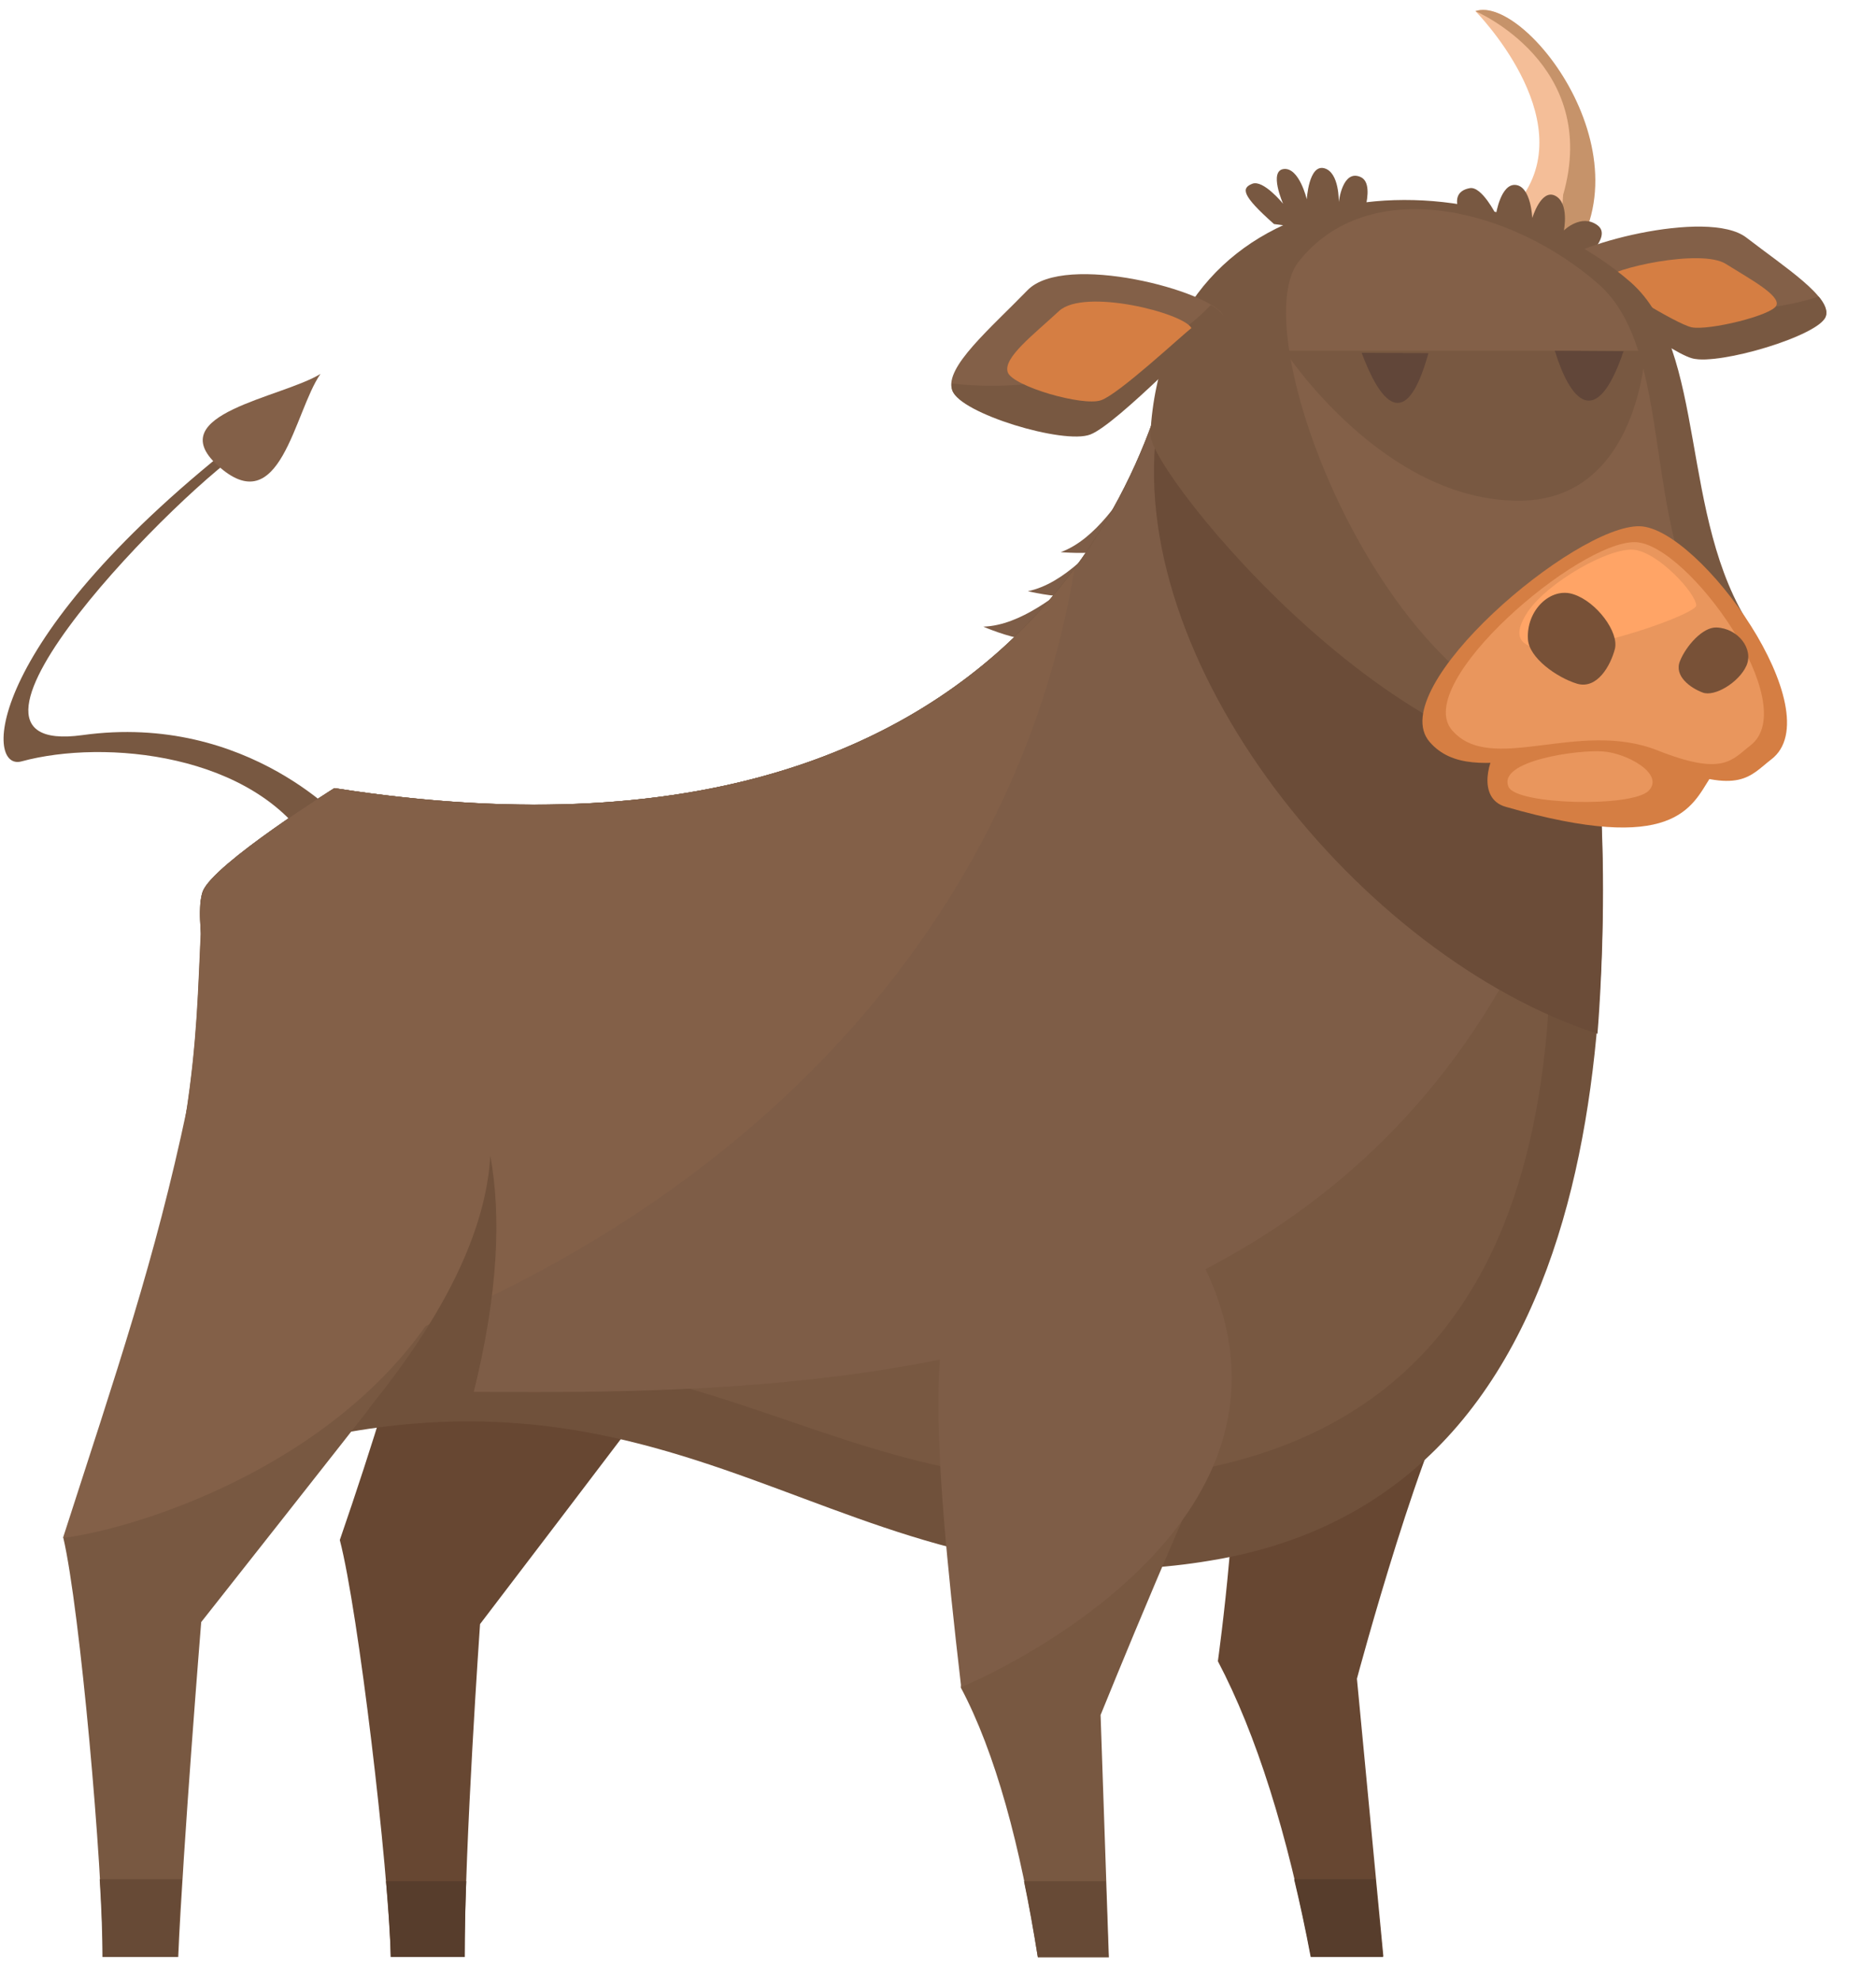<svg width="36" height="38" viewBox="0 0 36 38" fill="none" xmlns="http://www.w3.org/2000/svg">
<path d="M29.2 3.793C30.322 2.241 28.313 0.214 28.313 0.214C29.291 -0.122 31.808 3.273 29.89 5.269L29.2 3.793Z" fill="#F4BE98"/>
<path d="M29.996 3.739C30.716 1.231 28.313 0.214 28.313 0.214C29.291 -0.122 31.86 3.219 29.89 5.269L29.996 3.739Z" fill="#C6936A"/>
<path d="M21.863 9.047C21.522 9.544 21.029 10.347 20.355 10.592C20.355 10.592 20.87 10.637 21.188 10.569L21.863 9.047Z" fill="#7E5D47"/>
<path d="M21.446 10.033C21.037 10.477 20.43 11.196 19.725 11.341C19.725 11.341 20.233 11.463 20.552 11.44L21.446 10.033Z" fill="#7E5D47"/>
<path d="M20.779 11.027C20.302 11.394 19.589 11.999 18.869 12.021C18.869 12.021 19.346 12.228 19.672 12.259L20.779 11.027Z" fill="#7E5D47"/>
<path d="M24.448 4.298C23.826 3.747 23.818 3.609 24.031 3.525C24.243 3.441 24.622 3.908 24.622 3.908C24.622 3.908 24.341 3.273 24.637 3.242C24.933 3.212 25.077 3.824 25.077 3.824C25.077 3.824 25.114 3.151 25.41 3.227C25.706 3.303 25.691 3.877 25.691 3.877C25.691 3.877 25.759 3.242 26.108 3.395C26.456 3.548 26.024 4.504 26.024 4.504L24.448 4.298Z" fill="#785841"/>
<path d="M28.26 4.504C27.767 3.831 27.98 3.648 28.207 3.609C28.434 3.571 28.707 4.114 28.707 4.114C28.707 4.114 28.798 3.518 29.086 3.548C29.382 3.579 29.404 4.183 29.404 4.183C29.404 4.183 29.571 3.617 29.844 3.755C30.117 3.892 30.011 4.42 30.011 4.42C30.011 4.42 30.344 4.091 30.655 4.321C30.966 4.55 30.299 5.07 30.299 5.07L28.26 4.504Z" fill="#785841"/>
<path d="M29.837 5.116C30.041 4.718 32.77 3.984 33.513 4.558C34.256 5.131 35.158 5.705 35.036 6.072C34.915 6.439 32.99 7.013 32.474 6.875C31.967 6.737 30.11 5.292 29.837 5.116Z" fill="#836048"/>
<path d="M33.119 5.949C31.747 5.949 30.564 5.529 30.056 4.932C29.943 4.994 29.859 5.062 29.829 5.116C30.102 5.284 31.959 6.73 32.474 6.867C32.982 7.005 34.907 6.424 35.036 6.064C35.074 5.957 35.014 5.827 34.9 5.689C34.385 5.858 33.778 5.949 33.119 5.949Z" fill="#785841"/>
<path d="M30.784 5.353C30.913 5.147 32.649 4.764 33.119 5.063C33.596 5.361 34.165 5.667 34.089 5.858C34.013 6.049 32.785 6.347 32.459 6.278C32.141 6.202 30.959 5.445 30.784 5.353Z" fill="#D57E43"/>
<path d="M5.991 16.274C4.884 14.454 2.012 14.171 0.412 14.606C-0.315 14.805 -0.308 12.236 4.74 8.328C4.74 8.328 4.93 8.466 4.824 8.527C3.512 9.322 -1.627 14.545 1.58 14.102C4.786 13.658 6.666 15.838 6.666 15.838L5.991 16.274Z" fill="#785841"/>
<path d="M25.16 37.541C24.705 35.155 24.106 33.266 23.371 31.867C23.371 31.867 23.887 28.142 23.568 27.462C23.25 26.781 27.472 21.902 28.161 26.223C27.358 27.27 26.039 32.203 26.039 32.203L26.547 37.533H25.16V37.541Z" fill="#674732"/>
<path d="M7.499 37.541C7.454 35.805 6.878 30.918 6.521 29.542C9.152 21.902 8.742 20.006 8.864 17.138C8.864 17.138 18.505 18.744 12.616 26.674C12.077 27.401 9.212 31.155 9.212 31.155C9.212 31.155 8.917 35.369 8.917 37.541H7.499Z" fill="#674732"/>
<path d="M30.602 13.498L22.553 6.431C22.553 6.431 21.188 17.421 6.416 15.119C6.416 15.119 4.096 16.572 3.892 17.099C3.695 17.627 4.089 19.241 4.089 19.241C4.513 19.791 5.044 20.426 5.643 21.099L4.127 28.135C13.215 25.061 16.012 31.24 23.387 29.909C31.489 28.448 30.928 17.864 30.602 13.498Z" fill="#70513B"/>
<path d="M29.526 13.322L22.553 6.431C22.553 6.431 21.188 17.421 6.416 15.119C6.416 15.119 4.096 16.572 3.892 17.099C3.695 17.627 4.089 19.241 4.089 19.241C4.513 19.791 5.044 20.426 5.643 21.099L4.218 26.98C13.306 23.906 15.511 29.534 22.886 28.211C30.989 26.751 29.844 17.688 29.526 13.322Z" fill="#785841"/>
<path d="M30.473 14.889L22.659 6.531C22.613 6.554 22.575 6.584 22.53 6.607C22.279 7.999 20.089 17.252 6.415 15.119C6.415 15.119 4.096 16.572 3.891 17.099C3.876 17.138 3.868 17.184 3.861 17.23C3.861 17.245 3.853 17.26 3.853 17.275C3.846 17.314 3.846 17.344 3.846 17.39C3.846 17.413 3.846 17.428 3.846 17.451C3.846 17.489 3.846 17.535 3.846 17.581C3.846 17.597 3.846 17.619 3.846 17.635C3.846 17.696 3.853 17.765 3.853 17.834C3.906 18.484 4.096 19.241 4.096 19.241C4.52 19.791 5.051 20.426 5.65 21.099L4.225 26.98C8.166 25.642 26.145 30.36 30.473 14.889Z" fill="#7E5D47"/>
<path d="M22.219 8.068C21.499 12.664 26.1 18.354 30.655 19.83C30.655 19.83 31.08 14.981 30.231 12.343L22.219 8.068Z" fill="#6B4C38"/>
<path d="M22.075 8.328C22.037 9.055 27.184 15.425 31.209 14.668C33.369 14.262 34.612 13.536 33.611 12.045C32.209 9.942 32.778 6.722 31.292 5.414C28.283 2.791 22.356 3.227 22.075 8.328Z" fill="#785841"/>
<path d="M31.057 13.941C33.217 13.536 33.869 13.666 32.868 12.167C31.466 10.064 32.156 6.745 30.67 5.445C28.98 3.969 26.251 3.327 24.917 5.024C23.75 6.523 27.04 14.691 31.057 13.941Z" fill="#836048"/>
<path d="M24.652 6.729H31.572C31.572 6.729 31.451 9.574 29.185 9.605C26.547 9.636 24.652 6.729 24.652 6.729Z" fill="#785841"/>
<path d="M1.974 37.541C1.974 35.805 1.534 30.873 1.216 29.504C4.058 21.864 3.702 19.967 3.899 17.1C3.899 17.1 13.495 18.706 7.386 26.636C6.825 27.362 3.861 31.117 3.861 31.117C3.861 31.117 3.512 35.415 3.421 37.541H1.974Z" fill="#785841"/>
<path d="M19.915 37.541C19.589 35.415 19.096 33.61 18.437 32.371C18.437 32.371 19.081 28.815 18.801 28.211C18.52 27.607 23.189 23.317 23.644 27.163C23.083 28.051 21.12 32.899 21.12 32.899L21.279 37.549H19.915V37.541Z" fill="#785841"/>
<path d="M23.477 6.057C23.25 5.582 20.43 4.833 19.718 5.567C19.005 6.301 18.126 7.043 18.27 7.479C18.414 7.915 20.407 8.519 20.915 8.32C21.423 8.137 23.204 6.278 23.477 6.057Z" fill="#836048"/>
<path d="M23.235 5.85C22.568 6.569 21.393 7.143 19.998 7.334C19.392 7.418 18.801 7.418 18.262 7.357C18.255 7.403 18.262 7.448 18.278 7.494C18.422 7.93 20.415 8.534 20.923 8.335C21.431 8.144 23.22 6.286 23.485 6.064C23.439 5.995 23.356 5.919 23.235 5.85Z" fill="#785841"/>
<path d="M22.863 6.294C22.712 6.003 20.809 5.521 20.324 5.965C19.839 6.416 19.24 6.867 19.339 7.143C19.437 7.41 20.779 7.8 21.128 7.678C21.469 7.563 22.681 6.431 22.863 6.294Z" fill="#D57E43"/>
<path d="M28.897 15.478C28.321 15.318 28.578 14.507 28.775 14.308C28.973 14.109 33.179 14.346 32.823 14.912C32.459 15.478 32.141 16.411 28.897 15.478Z" fill="#D57E43"/>
<path d="M27.434 14.232C26.54 13.199 30.231 10.064 31.466 10.095C32.618 10.125 35.165 13.674 33.99 14.568C33.581 14.882 33.399 15.257 31.944 14.675C30.208 13.979 28.29 15.226 27.434 14.232Z" fill="#D57E43"/>
<path d="M27.866 14.01C27.085 13.108 30.299 10.37 31.383 10.4C32.391 10.431 34.604 13.521 33.589 14.301C33.232 14.576 33.073 14.897 31.8 14.392C30.284 13.796 28.616 14.874 27.866 14.01Z" fill="#E9965D"/>
<path d="M29.321 11.731C29.708 11.165 30.875 10.5 31.353 10.546C31.823 10.592 32.55 11.387 32.55 11.616C32.55 11.846 28.275 13.291 29.321 11.731Z" fill="#FFA466"/>
<path d="M29.321 12.266C29.283 11.708 29.761 11.249 30.2 11.402C30.64 11.547 31.072 12.129 30.989 12.45C30.905 12.771 30.648 13.23 30.261 13.115C29.867 12.993 29.344 12.618 29.321 12.266Z" fill="#785137"/>
<path d="M32.937 12.037C33.354 12.052 33.657 12.45 33.513 12.771C33.369 13.092 32.899 13.375 32.671 13.284C32.444 13.199 32.118 12.97 32.239 12.679C32.353 12.396 32.671 12.029 32.937 12.037Z" fill="#785137"/>
<path d="M26.13 6.768C26.471 7.686 26.971 8.366 27.411 6.775L26.13 6.768Z" fill="#614639"/>
<path d="M29.837 6.729C30.125 7.67 30.625 8.297 31.156 6.737L29.837 6.729Z" fill="#614639"/>
<path d="M20.62 10.913C18.596 13.643 14.533 16.381 6.423 15.119C6.423 15.119 4.104 16.572 3.899 17.1C3.838 17.268 3.831 17.535 3.854 17.834C3.747 20.052 3.793 22.024 2.012 27.271C12.51 25.29 19.308 18.82 20.62 10.913Z" fill="#836048"/>
<path d="M9.409 22.17C9.341 23.37 8.765 24.839 7.386 26.628C7.317 26.72 7.211 26.85 7.083 27.018L9.068 26.796C9.576 24.785 9.614 23.294 9.409 22.17Z" fill="#70513B"/>
<path d="M1.208 29.503C3.05 29.274 8.735 27.362 9.364 22.361C9.712 19.6 3.588 21.267 3.588 21.267C2.974 24.173 2.246 26.284 1.208 29.503Z" fill="#836048"/>
<path d="M18.445 32.364C19.665 31.851 25.448 28.93 23.068 24.212C22.121 22.338 20.051 22.307 18.634 24.074C17.793 25.129 17.868 27.416 18.445 32.364Z" fill="#7E5D47"/>
<path d="M28.95 15.096C28.722 14.591 30.299 14.377 30.761 14.415C31.216 14.446 31.944 14.844 31.641 15.165C31.337 15.493 29.101 15.44 28.95 15.096Z" fill="#E9965D"/>
<path d="M19.65 36.088C19.748 36.555 19.832 37.036 19.915 37.541H21.272L21.219 36.088H19.65Z" fill="#674A36"/>
<path d="M24.834 36.05C24.948 36.524 25.054 37.021 25.152 37.541H26.539L26.395 36.05H24.834Z" fill="#573D2C"/>
<path d="M7.408 36.088C7.462 36.669 7.492 37.182 7.499 37.541H8.917C8.917 37.12 8.924 36.616 8.947 36.088H7.408Z" fill="#573D2C"/>
<path d="M1.913 36.05C1.951 36.646 1.966 37.166 1.966 37.541H3.406C3.421 37.113 3.452 36.6 3.49 36.05H1.913Z" fill="#674A36"/>
<path d="M4.172 8.924C3.095 7.938 5.4 7.632 6.15 7.173C5.642 7.9 5.384 10.033 4.172 8.924Z" fill="#836048"/>
<mask id="mask0_757_500" style="mask-type:alpha" maskUnits="userSpaceOnUse" x="0" y="-3" width="36" height="41">
<path d="M35.044 5.988C35.044 5.98 35.044 5.973 35.044 5.965C35.044 5.942 35.036 5.919 35.029 5.896C35.029 5.888 35.021 5.881 35.021 5.873C35.013 5.85 34.998 5.827 34.983 5.797C34.983 5.789 34.975 5.789 34.975 5.781C34.756 5.437 34.089 4.994 33.513 4.55C33.368 4.435 33.141 4.374 32.876 4.351C33.755 3.717 34.346 2.944 34.505 2.256C34.831 0.879 33.626 -1.468 31.095 -2.47C31.034 -2.493 30.981 -2.501 30.936 -2.501C30.845 -2.501 30.791 -2.44 30.799 -2.355V-2.348C30.799 -2.317 30.807 -2.287 30.822 -2.256C30.822 -2.248 30.829 -2.248 30.829 -2.241C30.845 -2.21 30.867 -2.172 30.89 -2.134C30.89 -2.134 30.89 -2.126 30.898 -2.126C30.928 -2.088 30.966 -2.042 31.004 -2.004C31.011 -1.996 31.019 -1.988 31.026 -1.981C31.072 -1.935 31.117 -1.897 31.178 -1.851C31.186 -1.843 31.201 -1.835 31.208 -1.828C31.269 -1.782 31.337 -1.728 31.413 -1.682C32.133 -1.216 34.263 2.478 29.783 3.701C29.73 3.694 29.685 3.709 29.647 3.74C29.548 3.763 29.45 3.785 29.344 3.808C29.298 3.663 29.223 3.525 29.086 3.51C28.889 3.487 28.79 3.74 28.737 3.915C28.7 3.923 28.662 3.931 28.624 3.931C28.525 3.77 28.351 3.541 28.207 3.571C28.07 3.594 27.934 3.671 27.964 3.877C27.381 3.785 26.797 3.778 26.229 3.839C26.266 3.625 26.259 3.426 26.115 3.365C25.766 3.212 25.698 3.847 25.698 3.847C25.698 3.847 25.713 3.265 25.418 3.197C25.122 3.12 25.084 3.793 25.084 3.793C25.084 3.793 24.94 3.174 24.644 3.212C24.349 3.242 24.629 3.877 24.629 3.877C24.629 3.877 24.243 3.411 24.038 3.495C23.886 3.556 23.849 3.648 24.076 3.9C18.482 2.952 20.809 -1.193 21.567 -1.682C21.613 -1.713 21.658 -1.744 21.703 -1.774C21.719 -1.782 21.734 -1.797 21.741 -1.805C21.764 -1.828 21.794 -1.843 21.817 -1.866C21.832 -1.874 21.84 -1.889 21.855 -1.897C21.878 -1.912 21.893 -1.935 21.916 -1.95C21.931 -1.965 21.938 -1.973 21.954 -1.981C21.969 -1.996 21.984 -2.011 21.999 -2.027C22.007 -2.034 22.022 -2.05 22.029 -2.057C22.044 -2.072 22.052 -2.088 22.067 -2.103C22.075 -2.111 22.082 -2.126 22.09 -2.134C22.098 -2.149 22.105 -2.164 22.12 -2.172C22.128 -2.18 22.136 -2.195 22.136 -2.202C22.143 -2.218 22.151 -2.225 22.151 -2.241C22.158 -2.248 22.158 -2.264 22.166 -2.271C22.166 -2.279 22.173 -2.287 22.173 -2.302C22.189 -2.371 22.189 -2.417 22.166 -2.455C22.158 -2.462 22.151 -2.47 22.143 -2.478C22.136 -2.485 22.12 -2.493 22.113 -2.493C22.098 -2.501 22.082 -2.501 22.067 -2.501C22.022 -2.501 21.969 -2.493 21.901 -2.47C19.407 -1.461 18.217 0.887 18.535 2.256C18.838 3.556 20.642 5.162 23.068 5.544C23.03 5.59 22.992 5.644 22.954 5.69C22.044 5.307 20.279 5.001 19.733 5.56C19.05 6.256 18.232 6.959 18.277 7.403C18.277 7.426 18.285 7.449 18.293 7.471C18.437 7.907 20.43 8.512 20.938 8.313C21.188 8.221 21.734 7.731 22.264 7.234C22.196 7.525 22.143 7.831 22.12 8.16C22.105 8.198 22.09 8.236 22.075 8.282C22.067 8.297 22.067 8.305 22.06 8.32C22.037 8.374 22.022 8.42 21.999 8.473C21.991 8.489 21.984 8.504 21.976 8.527C21.954 8.573 21.938 8.626 21.916 8.672C21.908 8.687 21.901 8.71 21.893 8.726C21.87 8.772 21.847 8.825 21.825 8.871C21.817 8.894 21.809 8.909 21.794 8.932C21.772 8.978 21.749 9.032 21.726 9.077C21.719 9.1 21.703 9.116 21.696 9.139C21.673 9.192 21.65 9.238 21.62 9.292C21.613 9.315 21.597 9.33 21.59 9.353C21.559 9.406 21.537 9.46 21.506 9.513C21.499 9.529 21.484 9.552 21.476 9.567C21.446 9.62 21.415 9.674 21.385 9.727C21.105 10.087 20.764 10.431 20.362 10.584C20.362 10.584 20.597 10.607 20.847 10.599C20.802 10.661 20.764 10.722 20.718 10.783C20.422 11.035 20.096 11.257 19.74 11.326C19.74 11.326 19.975 11.379 20.225 11.41C20.225 11.418 20.218 11.418 20.218 11.425C20.195 11.448 20.172 11.471 20.157 11.502C19.771 11.769 19.331 11.999 18.884 12.014C18.884 12.014 19.187 12.144 19.475 12.213C19.422 12.266 19.361 12.32 19.308 12.373C19.278 12.396 19.255 12.427 19.225 12.45C19.164 12.504 19.104 12.557 19.05 12.603C19.02 12.626 18.99 12.656 18.96 12.679C18.899 12.733 18.838 12.779 18.77 12.832C18.74 12.855 18.709 12.886 18.672 12.909C18.603 12.962 18.535 13.008 18.467 13.062C18.437 13.085 18.406 13.108 18.376 13.131C18.3 13.184 18.224 13.238 18.149 13.291C18.118 13.306 18.096 13.329 18.065 13.345C17.967 13.406 17.868 13.475 17.77 13.536C17.762 13.543 17.754 13.543 17.747 13.551C17.641 13.62 17.535 13.681 17.421 13.742C17.398 13.758 17.368 13.773 17.345 13.781C17.254 13.826 17.163 13.88 17.072 13.926C17.049 13.941 17.027 13.949 16.997 13.964C16.974 13.972 16.951 13.987 16.928 13.995C16.852 14.033 16.777 14.071 16.701 14.109C16.686 14.117 16.663 14.125 16.648 14.132C16.61 14.148 16.572 14.171 16.534 14.186C16.451 14.224 16.375 14.255 16.291 14.293C16.238 14.316 16.185 14.339 16.132 14.362C16.049 14.392 15.973 14.431 15.89 14.461C15.837 14.484 15.776 14.507 15.723 14.522C15.64 14.553 15.556 14.584 15.473 14.614C15.412 14.637 15.352 14.652 15.291 14.675C15.208 14.706 15.124 14.729 15.033 14.759C14.98 14.775 14.927 14.79 14.874 14.805C14.859 14.813 14.851 14.813 14.836 14.813C14.753 14.836 14.662 14.859 14.579 14.882C14.533 14.897 14.488 14.905 14.442 14.92C14.419 14.928 14.404 14.928 14.382 14.935C14.29 14.958 14.192 14.981 14.093 15.004C14.04 15.02 13.995 15.027 13.942 15.042C13.934 15.042 13.919 15.05 13.912 15.05C13.798 15.073 13.684 15.096 13.563 15.119C13.517 15.127 13.464 15.142 13.419 15.149C13.26 15.18 13.093 15.203 12.926 15.234C12.881 15.241 12.835 15.249 12.797 15.249C12.668 15.264 12.547 15.28 12.418 15.295C12.373 15.302 12.32 15.302 12.267 15.31C12.244 15.31 12.214 15.318 12.191 15.318C12.092 15.325 11.986 15.341 11.88 15.348C11.835 15.348 11.789 15.356 11.744 15.356C11.698 15.356 11.653 15.364 11.607 15.364C11.509 15.371 11.418 15.379 11.319 15.379C11.289 15.379 11.251 15.379 11.221 15.387C11.152 15.387 11.092 15.394 11.024 15.394C10.918 15.402 10.811 15.402 10.698 15.402C10.69 15.402 10.683 15.402 10.675 15.402C10.592 15.402 10.508 15.402 10.425 15.402C10.311 15.402 10.197 15.402 10.076 15.402C9.985 15.402 9.894 15.402 9.803 15.394C9.682 15.394 9.568 15.387 9.447 15.387C9.371 15.387 9.288 15.379 9.212 15.379C9.182 15.379 9.152 15.379 9.129 15.371C9.015 15.364 8.909 15.356 8.795 15.348C8.735 15.341 8.674 15.341 8.606 15.333C8.56 15.333 8.515 15.325 8.469 15.325C8.348 15.318 8.234 15.302 8.113 15.295C8.068 15.287 8.022 15.287 7.977 15.28C7.916 15.272 7.863 15.272 7.802 15.264C7.666 15.249 7.522 15.234 7.378 15.218C7.348 15.218 7.325 15.211 7.294 15.211C7.234 15.203 7.181 15.195 7.12 15.188C6.893 15.157 6.658 15.127 6.423 15.088C6.423 15.088 6.294 15.172 6.097 15.295C5.316 14.683 3.755 13.773 1.579 14.071C-1.255 14.461 2.443 10.416 4.24 8.932C5.4 9.934 5.665 7.854 6.158 7.135C5.43 7.579 3.232 7.877 4.103 8.802C-0.3 12.419 -0.278 14.752 0.42 14.568C1.837 14.186 4.232 14.362 5.544 15.662C4.861 16.128 4.02 16.748 3.906 17.061C3.891 17.1 3.884 17.145 3.876 17.191C3.876 17.207 3.868 17.222 3.868 17.237C3.861 17.276 3.861 17.306 3.861 17.352C3.861 17.367 3.861 17.39 3.861 17.405C3.861 17.444 3.861 17.49 3.861 17.535C3.861 17.551 3.861 17.574 3.861 17.589C3.861 17.65 3.868 17.719 3.868 17.78C3.868 17.788 3.868 17.796 3.868 17.803C3.868 17.849 3.861 17.895 3.861 17.948C3.861 17.979 3.861 18.002 3.853 18.033C3.838 18.3 3.831 18.568 3.815 18.843C3.815 18.874 3.815 18.904 3.808 18.943C3.808 18.988 3.8 19.027 3.8 19.073C3.8 19.111 3.793 19.157 3.793 19.195C3.793 19.233 3.785 19.271 3.785 19.302C3.785 19.348 3.778 19.394 3.778 19.44C3.778 19.47 3.77 19.501 3.77 19.532C3.755 19.707 3.74 19.891 3.724 20.074C3.724 20.097 3.717 20.12 3.717 20.143C3.709 20.204 3.702 20.258 3.702 20.319C3.702 20.342 3.694 20.373 3.694 20.396C3.687 20.457 3.679 20.518 3.671 20.587C3.671 20.602 3.664 20.617 3.664 20.633C3.634 20.855 3.603 21.091 3.565 21.336C3.565 21.344 3.565 21.359 3.558 21.367C3.558 21.382 3.55 21.405 3.55 21.42C2.944 24.219 2.216 26.307 1.216 29.442C1.466 30.528 1.799 33.825 1.92 36.019C1.928 36.149 1.936 36.279 1.943 36.409C1.943 36.417 1.943 36.425 1.943 36.432C1.951 36.555 1.951 36.677 1.958 36.792C1.958 36.807 1.958 36.822 1.958 36.845C1.966 36.952 1.966 37.059 1.966 37.159C1.966 37.174 1.966 37.189 1.966 37.205C1.966 37.304 1.966 37.396 1.966 37.488H3.406C3.414 37.388 3.414 37.289 3.421 37.182C3.421 37.166 3.421 37.143 3.421 37.128C3.429 37.021 3.429 36.906 3.436 36.792C3.452 36.539 3.467 36.272 3.482 36.004C3.618 33.817 3.838 31.071 3.838 31.071C3.838 31.071 5.657 28.762 6.711 27.416C6.878 27.385 7.052 27.355 7.211 27.34C6.999 28.005 6.764 28.724 6.499 29.496C6.779 30.582 7.196 33.855 7.385 36.042C7.408 36.325 7.431 36.585 7.446 36.822C7.446 36.837 7.446 36.853 7.446 36.868C7.454 36.975 7.461 37.082 7.461 37.174C7.461 37.189 7.461 37.205 7.461 37.22C7.469 37.319 7.469 37.411 7.469 37.495H8.886C8.886 37.404 8.886 37.296 8.886 37.197C8.886 37.174 8.886 37.151 8.886 37.136C8.886 37.029 8.886 36.922 8.894 36.815V36.807C8.894 36.692 8.901 36.578 8.901 36.455C8.901 36.447 8.901 36.432 8.901 36.425C8.901 36.302 8.909 36.172 8.917 36.05C8.992 33.855 9.182 31.117 9.182 31.117C9.182 31.117 10.849 28.922 11.88 27.561C14.116 28.074 16.011 29.045 18.126 29.611C18.194 30.398 18.293 31.285 18.406 32.287C18.399 32.318 18.399 32.333 18.399 32.333C18.907 33.289 19.308 34.566 19.619 36.073C19.71 36.532 19.801 37.006 19.877 37.503H21.233L21.18 36.05L21.074 32.861C21.074 32.861 21.643 31.454 22.257 30.016C22.613 29.985 22.977 29.94 23.356 29.871C23.424 29.855 23.485 29.84 23.553 29.825C23.462 30.865 23.326 31.828 23.326 31.828C23.901 32.922 24.394 34.322 24.796 36.019C24.849 36.249 24.902 36.486 24.955 36.73C25.008 36.983 25.061 37.235 25.114 37.503H26.501L25.994 32.173C25.994 32.173 26.638 29.764 27.305 27.959C29.473 25.955 30.314 22.805 30.594 19.791C30.602 19.791 30.61 19.799 30.617 19.799C30.617 19.799 30.784 17.895 30.701 15.822C32.216 15.953 32.497 15.341 32.762 14.905C33.459 15.035 33.641 14.767 33.952 14.53C34.581 14.048 34.134 12.786 33.399 11.731C32.512 10.171 32.535 8.106 32.019 6.638C32.194 6.737 32.338 6.814 32.429 6.837C32.937 6.974 34.862 6.393 34.991 6.034C35.044 6.041 35.051 6.018 35.044 5.988Z" fill="url(#paint0_linear_757_500)"/>
</mask>
<g mask="url(#mask0_757_500)">
</g>
<defs>
<linearGradient id="paint0_linear_757_500" x1="17.557" y1="9.706" x2="17.557" y2="38.098" gradientUnits="userSpaceOnUse">
<stop offset="0.022" stop-color="#999999"/>
<stop offset="1" stop-color="white"/>
</linearGradient>
</defs>
</svg>
